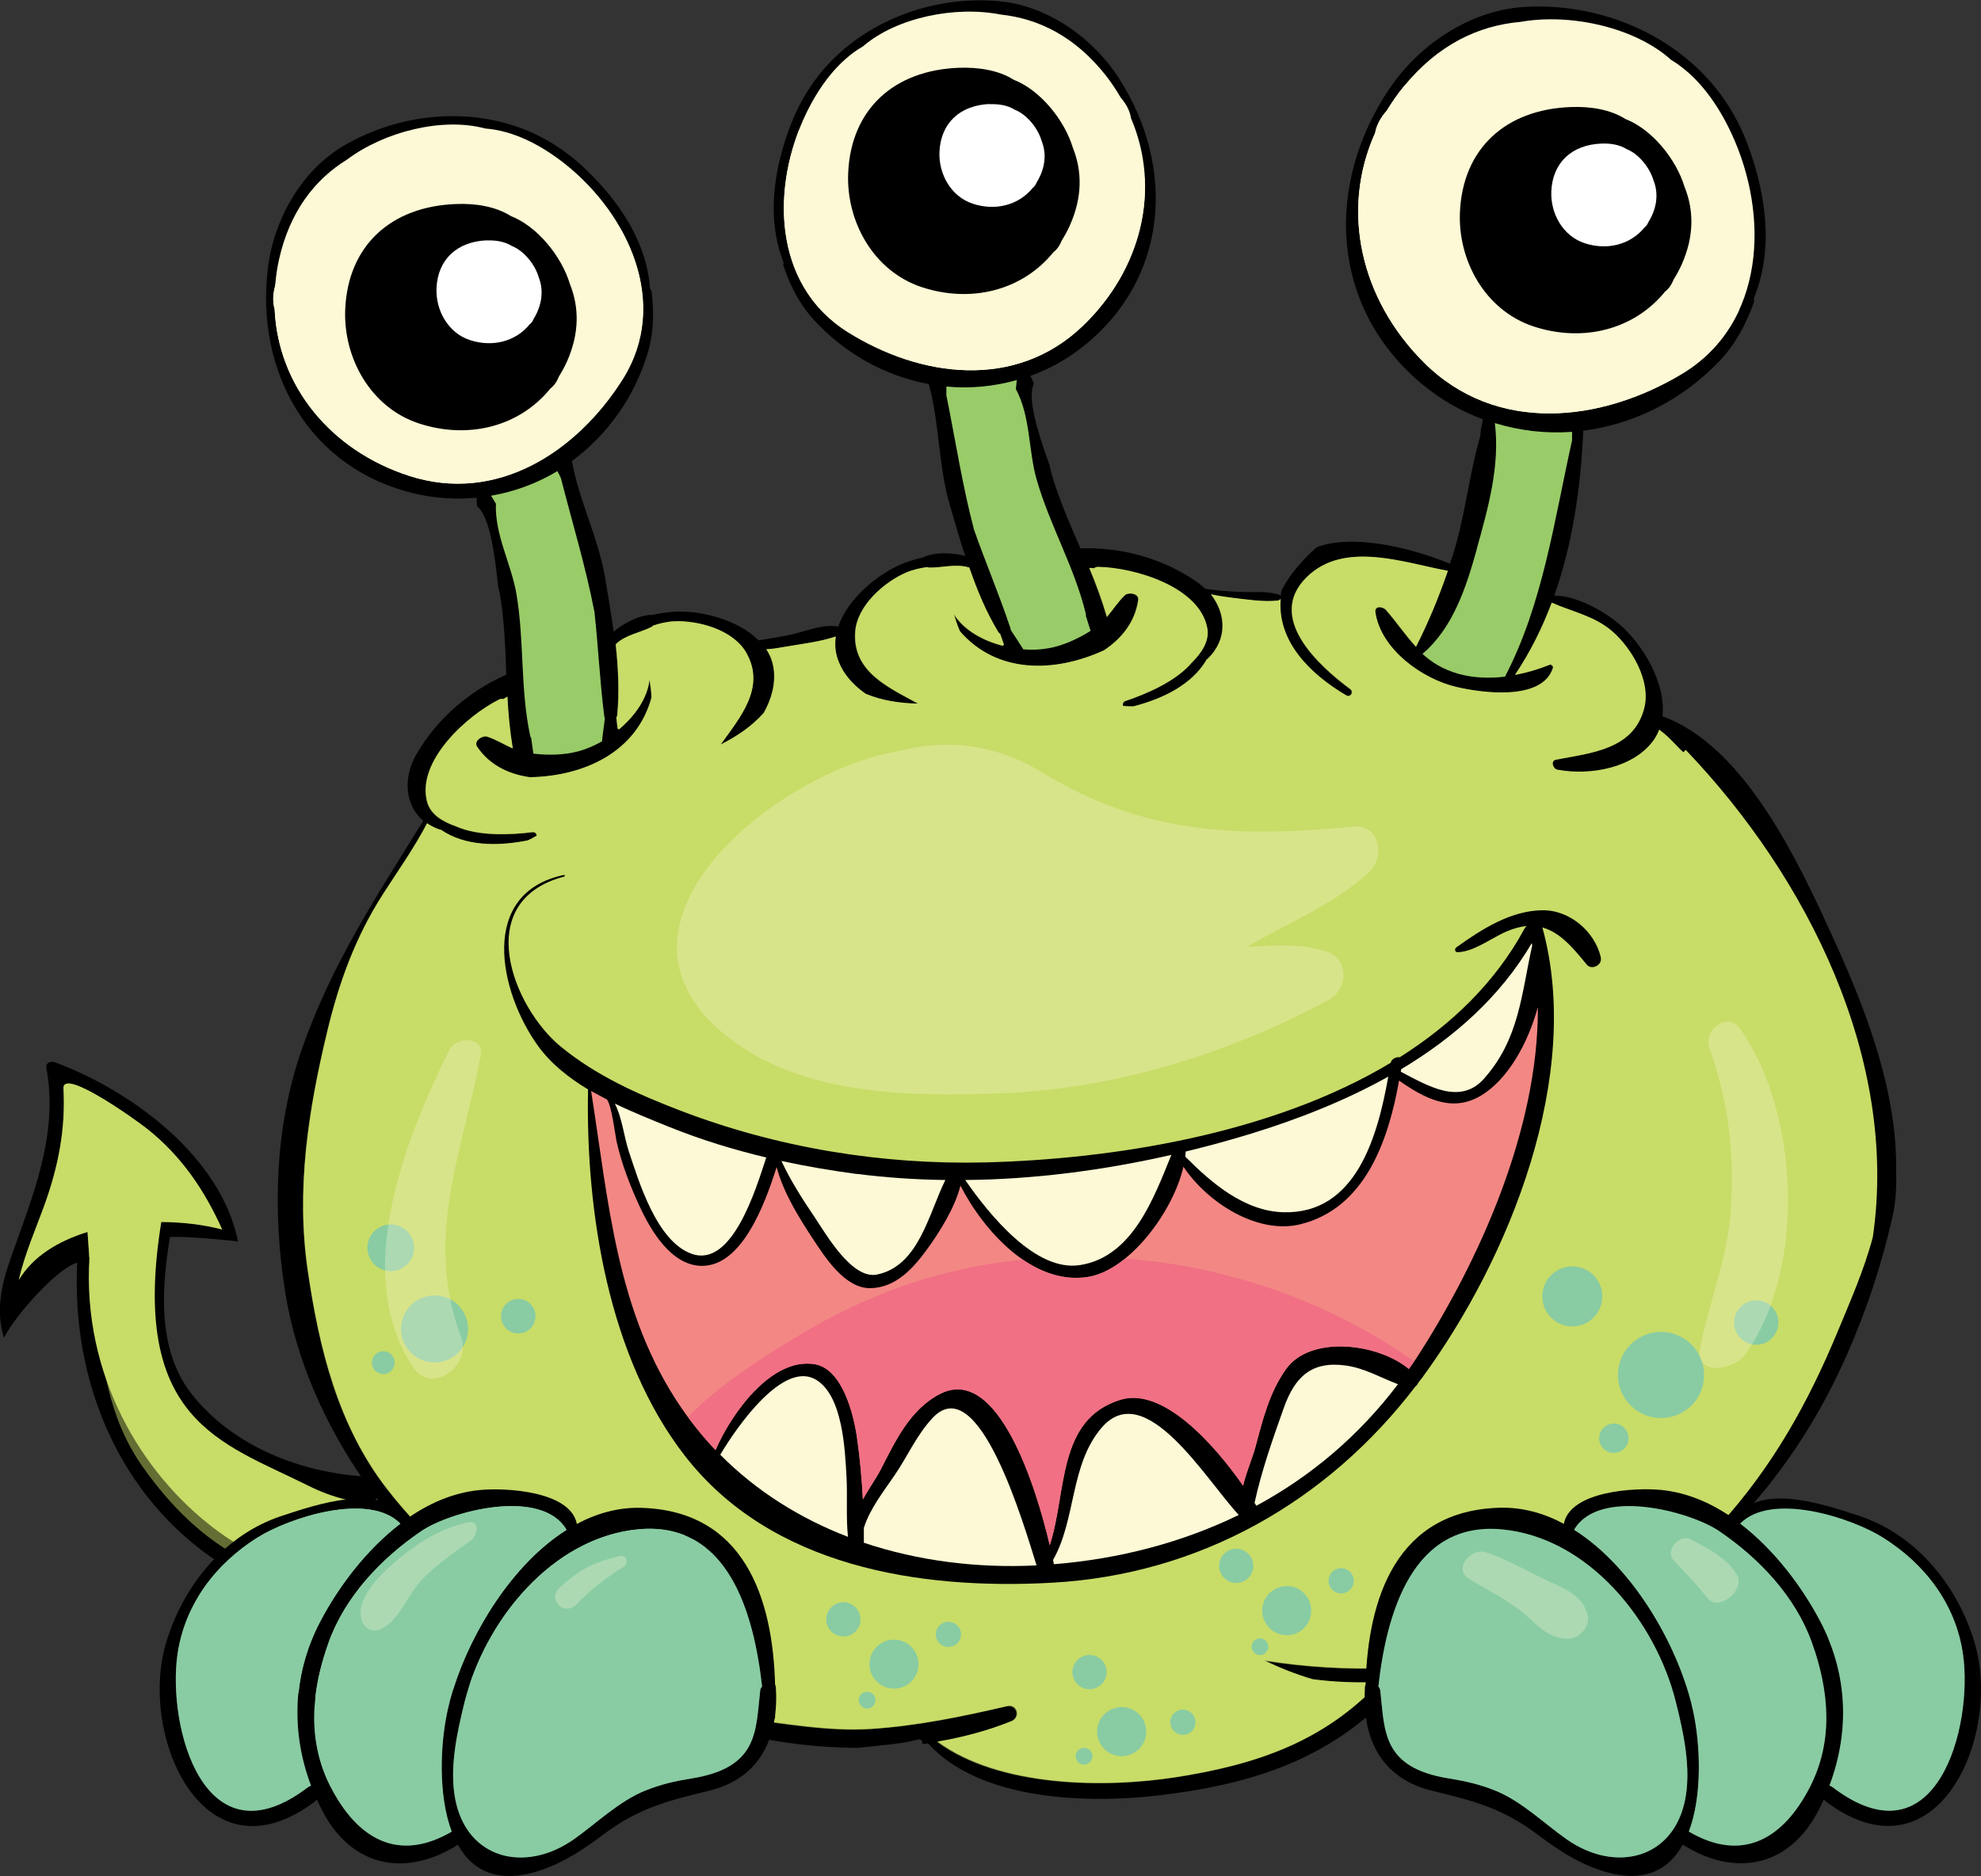 <?xml version="1.0" encoding="UTF-8"?><svg xmlns="http://www.w3.org/2000/svg" viewBox="0 0 194.65 184.37"><rect x="0" y="0" width="194.65" height="184.37" fill="#333333" stroke="none"/><defs><style>.cls-1{mix-blend-mode:screen;opacity:.3;}.cls-1,.cls-2,.cls-3{fill:#fdf9d6;}.cls-4{fill:#fff;}.cls-5{fill:#f38784;}.cls-6{fill:#f17084;}.cls-7,.cls-8{fill:#89cca3;}.cls-9,.cls-10{fill:#c8dc68;}.cls-11{fill:#99cb68;}.cls-3,.cls-12,.cls-8,.cls-10{mix-blend-mode:multiply;}.cls-8{opacity:.4;}.cls-10{opacity:.5;}.cls-13{isolation:isolate;}</style></defs><g class="cls-13"><g id="Layer_2"><g id="_6"><g><g><path d="M30.52,159.66c7.12-12.65,11.92-26.91,24.28-35.54,.32,.38,.65,.75,1.02,1.08,.38,.34,1.24,.16,1.05-.48-.42-1.42-1.37-2.55-2.24-3.74-1.17-1.61-2.32-3.23-3.49-4.83-.39-.53-1.33-.24-1.01,.45,.3,.67,.65,1.32,1.02,1.95-6.53,4.53-11.53,10.31-15.31,17.36-4.69,8.73,11.31,9.83,.2,9.21-6.5-.36-13.27-3.01-17.3-8.24-3.29-4.28-2.87-10.31-2.04-15.31,1.83-.09,6.31,.38,6.69,.44-1.7-8.38-10.47-14.8-17.96-17.6-.44-.16-.97,.02-.87,.57,1.22,6.56-1.38,12.64-3.52,18.71-.94,2.66-1.46,5.23-.65,7.79,1.3-2.52,5.44-6.96,7.2-7.38-.59,11.62,4.09,23.03,14,29.52,9.38,6.15,3.24,16.12,8.91,6.04Z"/><path class="cls-9" d="M8.78,123.52s-.03-.05-.05-.07c.01,0,.03-.01,.04-.02-.06-.75-.1-1.5-.16-2.26,0-.03,0-.07,0-.1-2.87,.88-5.36,2.38-6.76,4.72,.59-2.57,1.72-5.13,2.55-7.44,1.34-3.73,2.06-7.42,1.84-11.38-.11-2.06,7.01,3.01,8.22,3.97,3.42,2.72,5.66,6.09,7.37,9.89-1.73-.46-3.82-.73-5.98-.74-3.15,19.53,5.88,21.65,14.31,25.86,10.57,5.29,12.89-3.97,7.98,5.29-5.47,10.3-30.84-4.18-29.35-27.73Z"/><path class="cls-10" d="M30.67,152.53c-7.86-2.67-26.79-15.58-17.46-27.09,.51-1.19,2.07-4.17,2.63-5.34,2.17,.02,4.25,.28,5.98,.74-1.71-3.8-3.95-7.18-7.37-9.89-1.22-.96-8.33-6.03-8.22-3.97,.22,3.96-.5,7.66-1.84,11.38-.83,2.31-1.96,4.86-2.55,7.44,1.39-2.33,3.89-3.83,6.76-4.72,0,.03,0,.07,0,.1,.05,.75,.1,1.51,.16,2.26-.02,0-.03,0-.04,.02,.02,.02,.03,.04,.05,.07,.12,1.58,.29,3.15,.62,4.69,.58,5.58,1.21,11.08,4.62,15.92,3.8,5.4,8.82,9.77,15.49,11.01,6.57,1.23,7.13-.6,1.16-2.62Z"/></g><path d="M57.88,165.15c4.2,2.89,10.11,4.39,15.08,5.27,3.57,.89,7.44,1.34,11.31,1.36,1.98-.24,3.97-.32,5.92-.81,.36-.09,.48,.16,.43,.44,.19-.03,.38-.04,.57-.07,5.11,5.65,15.66,5.92,22.57,5.12,9.6-1.12,17.7-3.76,24.08-11.28,20.04-1.86,35.57-13.8,43.59-31.94,1.94-4.39,3.46-8.92,4.51-13.6,.33-1.45,.42-2.93,.37-4.4,.16-7.91-2.95-15.96-6.15-22.98-3.3-7.24-8.62-18.9-16.81-21.86,.38-3.27-1.98-7.14-4.25-9.07-1.53-1.28-4.14-2.78-6.38-2.8,1.83-5.17,2.61-10.75,2.85-16.2,4.94-.63,9.73-2.99,13.43-6.9,1.49-1.57,2.6-3.6,3.36-5.8-.04-.11-.05-.24,0-.39,1.07-2.63,1.31-5.45,1.02-8.24-.25-2.38-.88-4.73-1.71-6.94-.73-1.94-1.86-3.92-3.18-5.52-4.5-5.5-11.8-8.32-18.83-7.85-5.23,.35-10.23,3.7-13.15,8.04-6.35,9.44-5.86,21.52,3.29,29.08,1.83,1.51,3.83,2.63,5.91,3.4-.08,.39-.16,.78-.23,1.17,0,.16-.02,.32-.03,.48-1.09,3.72-1.47,7.71-2.61,11.41-.12,.39-.25,.76-.38,1.14-.02-.02-.04-.03-.07-.04-2.91-1.2-9.08-3.07-13.01-1.59-1.38,1.22-2.61,2.6-3.46,4.24-.04,.19-.06,.36-.08,.55-.03-.04-.06-.08-.13-.11-1.13-.39-2.48-.24-3.66-.28-1.21-.04-2.44-.13-3.64-.32-.28-.27-.58-.52-.92-.75-3.36-2.28-7.3-3.34-11.34-3.22,0-.01,0-.03-.01-.05-1.03-2.37-2.07-4.73-2.79-7.19-.09-.3-.16-.63-.23-.96-1.24-3.41-2.2-6.7-1.53-7.97-.11-.27-.21-.53-.34-.78,1.81-.66,3.56-1.6,5.16-2.88,8.47-6.71,9.12-17.7,3.52-26.39-2.58-4-7.06-7.14-11.82-7.56-6.38-.56-13.07,1.88-17.27,6.8-1.22,1.44-2.29,3.22-2.99,4.97-.8,1.99-1.42,4.12-1.68,6.28-.31,2.53-.15,5.1,.78,7.52,.05,.13,.04,.25,0,.35,.65,2.01,1.63,3.88,2.96,5.34,3.11,3.43,7.13,5.59,11.35,6.38,1.05,3.77,.93,7.97,2.04,11.78,.5,1.69,.98,3.42,1.53,5.12-.37-.13-.78-.19-1.12-.22-.96-.09-1.86-.08-2.77,.24-.09,.03-.15,.07-.21,.11-.76,.17-1.48,.39-2.07,.63-2.4,.98-5.36,3.42-6.3,6.18-.01,0-.02-.01-.04-.01-1.32-.26-2.89,.36-4.16,.68-1.21,.31-2.41,.47-3.63,.67-2.05-2.06-5.75-2.97-8.33-2.81-.64,.04-1.38,.15-2.14,.33-.07-.02-.15-.02-.24-.02-.96,.11-1.77,.48-2.6,.98-.3,.18-.64,.41-.92,.68-.24-1.77-.55-3.53-.84-5.28-.65-3.91-2.58-7.65-3.27-11.5,3.46-2.54,6.14-6.23,7.47-10.67,.56-1.88,.63-3.99,.35-6.09-.08-.07-.14-.18-.15-.32-.21-2.58-1.17-4.97-2.55-7.11-1.18-1.83-2.66-3.48-4.24-4.93-1.4-1.28-3.12-2.41-4.85-3.18-5.92-2.62-13-1.91-18.51,1.35-4.11,2.44-6.79,7.21-7.38,11.93-1.28,10.27,4.07,19.88,14.61,22.26,2,.45,3.98,.54,5.9,.36-.01,.28,.01,.56,.03,.85,1.15,.85,1.71,4.24,2.07,7.84,.08,.33,.16,.66,.21,.97,.41,2.53,.5,5.11,.6,7.68,0,.02,0,.03,0,.05-3.69,1.65-6.79,4.31-8.83,7.82-1.32,2.28-1.16,5,.67,6.54-4.59,7.42-9.02,14.09-11.93,22.45-2.67,7.65-2.9,16.04-1.62,23.98,2.09,12.99,11.3,25.69,22.56,32.87,1.75,1.62,3.7,3.06,5.78,4.29,.47,.31,.96,.62,1.47,.91Z"/><path class="cls-2" d="M139.92,35.64c-6.23-6.19-8.25-14.96-4.79-22.61,0-.02,0-.04,0-.06,.18-.82,.6-1.5,1.13-2.09,.49-.81,1.04-1.61,1.67-2.38,3.36-4.11,7.33-5.99,11.47-6.35,4.9-.87,11.25,.53,14.81,3.74,2.66,1.6,4.63,4.41,5.96,7.31,3.66,7.93,3.33,18.59-4.92,23.55-7.96,4.79-18.25,5.94-25.34-1.11Z"/><path class="cls-11" d="M145.08,54.03c1.12-4.02,2.33-8.27,1.8-12.45,2.47,.76,5.04,1.05,7.59,.86,0,.28,0,.56,0,.84-1.75,7.83-2.86,16.06-6.58,23.2,0,0,0,.02,0,.02-1.56,.19-3.15,.13-4.6-.28-1.53-.44-2.61-1.12-3.52-1.96,3-2.55,4.28-6.5,5.32-10.22Z"/><path class="cls-2" d="M83.28,32.62c-7.42-4.66-7.52-14.36-4.05-21.51,1.27-2.62,3.11-5.14,5.56-6.55,3.3-2.85,9.09-4.01,13.54-3.13,3.76,.4,7.33,2.19,10.32,5.98,.56,.71,1.04,1.45,1.48,2.2,.48,.55,.84,1.17,.99,1.92,0,.02,0,.04,0,.06,3.01,7.02,1.02,14.96-4.77,20.48-6.58,6.28-15.91,5.04-23.07,.55Z"/><path class="cls-11" d="M92.99,38.76c0-.26,0-.51,0-.77,2.31,.22,4.66,0,6.92-.64-.04,.3-.06,.59-.09,.89,1.46,2.72,1.21,6.01,2.05,8.93,1.3,4.5,3.71,8.57,4.82,13.15,.02,.07,.01,.14,0,.19,.16,.5,.32,.99,.47,1.49-1.24,.78-2.67,1.44-4.08,1.7-.77,.15-1.64,.19-2.53,.12-.41-.65-.83-1.29-1.25-1.93,0-.05,0-.11-.02-.16-1.09-3.28-2.44-6.44-3.58-9.69-1.15-4.37-1.84-8.89-2.73-13.29Z"/><path class="cls-2" d="M40.16,46.75c-7.6-2.47-12.84-8.76-13.17-16.39,0-.02-.02-.03-.02-.05-.19-.74-.13-1.46,.06-2.16,.07-.86,.18-1.73,.38-2.62,1.05-4.71,3.49-7.88,6.71-9.86,3.62-2.72,9.35-4.18,13.56-3.04,2.82,.21,5.57,1.68,7.85,3.49,6.22,4.94,10.33,13.73,5.67,21.14-4.5,7.15-12.38,12.31-21.03,9.5Z"/><path class="cls-3" d="M157.04,29c-6.73-2.25-12.77-6.92-16.15-13.24-1.24-2.32-2.25-4.87-2.78-7.46-.06,.07-.12,.13-.17,.19-.63,.77-1.18,1.57-1.67,2.38-.53,.59-.95,1.27-1.13,2.09,0,.02,0,.04,0,.06-3.46,7.65-1.44,16.42,4.79,22.61,7.09,7.05,17.38,5.89,25.34,1.11,2.68-1.61,4.51-3.83,5.65-6.35-4.68,.47-9.39,.11-13.88-1.39Z"/><path class="cls-3" d="M96.05,23.43c-7.28-.71-14.17-4.88-17.52-10.7-2.71,6.93-2.12,15.58,4.75,19.89,7.16,4.5,16.49,5.73,23.07-.55,4.22-4.03,6.41-9.34,6.12-14.64-4.55,4.03-10.04,6.62-16.43,6Z"/><path class="cls-3" d="M61.05,22.62c-2.45,7.03-7.65,12.6-16.25,12.95-6.82,.28-13.19-2.55-17.76-7.63,0,.07-.02,.14-.02,.21-.19,.7-.25,1.42-.06,2.16,0,.02,.01,.03,.02,.05,.33,7.63,5.56,13.92,13.17,16.39,8.65,2.81,16.53-2.35,21.03-9.5,3-4.77,2.36-10.11-.13-14.63Z"/><path class="cls-11" d="M48.71,49.48c-.15-.26-.3-.52-.46-.76,2.32-.4,4.53-1.22,6.52-2.42,.12,.22,.23,.45,.34,.68,1.11,4.35,2.45,8.73,3.3,13.17,.38,3.42,.53,6.86,.97,10.28,0,.06,.03,.11,.06,.15-.1,.76-.21,1.52-.29,2.28-.77,.44-1.57,.78-2.33,.98-1.39,.37-2.96,.4-4.41,.23-.08-.52-.15-1.03-.22-1.55-.04-.05-.07-.11-.09-.18-.99-4.61-.57-9.32-1.35-13.94-.51-3-2.16-5.85-2.02-8.94Z"/><path class="cls-9" d="M44.62,153.26c-2.4-2.08-4.63-4.41-6.58-6.93-4.83-6.24-6.67-13.82-7.79-21.47-1.16-7.94,.04-15.67,1.89-23.39,1.17-4.9,2.79-9.37,5.5-13.6,1.49-2.32,3.06-4.52,4.33-6.96,.37,.25,.79,.47,1.27,.63,.03,0,.07,.01,.1,.01,2.35,1.61,5.52,1.64,8.53,1.04,.3-.14,.59-.29,.87-.46,0-.19-.15-.38-.41-.35-2.09,.26-5.29,.43-7.53-.58-1.27-.44-2.48-1.15-2.82-2.39-1.08-4,3.9-8.48,7.05-10.06,.16-.08,.31-.08,.43-.05,.13-.08,.27-.16,.4-.24,.09,1.72,.25,3.41,.53,5.09-.84-.38-1.66-.89-2.51-1.16-.47-.15-1.36,.44-1,.98,1.18,1.78,3.08,2.72,5.19,3.01,5.36-.1,10.49-2.48,11.95-7.82,0-.6-.1-1.18-.19-1.76-.22,1.85-1.45,3.58-3.02,4.89-.04-.05-.08-.09-.12-.11-.04-.36-.08-.71-.12-1.07,.05-.07,.08-.15,.09-.24,.22-2.31,.09-4.64-.15-6.96,.92-.91,2.38-1.13,3.5-1.69,.07-.04,.14-.09,.19-.15,.65-.21,1.32-.38,2.05-.41,2.35-.11,5.79,.82,7.08,3.08,1.95,3.42-.6,6.35-2.51,9.03,1.59-.81,3.04-1.77,4.23-3.11,.78-1.38,1.2-2.91,.97-4.42-.11-.68-.36-1.29-.71-1.84,.62-.02,1.27-.14,1.78-.23,1.62-.28,3.49-.49,5.04-1.02-.1,.69-.07,1.38,.14,2.07,.45,1.46,1.49,2.66,2.79,3.56,1.65,.69,3.38,.93,5.16,.97-2.88-1.59-6.45-3.12-6.18-7.05,.18-2.6,2.88-4.93,5.04-5.85,.67-.28,1.35-.42,2.02-.52,.08,.03,.16,.05,.24,.05,1.25,.02,2.66-.41,3.91,0,.76,2.21,1.65,4.36,2.85,6.34,.04,.07,.11,.13,.18,.17,.12,.34,.24,.68,.36,1.02-.03,.05-.05,.1-.06,.16-1.98-.5-3.84-1.53-4.84-3.1,.17,.56,.34,1.12,.59,1.67,3.62,4.18,9.28,4.1,14.15,1.87,1.78-1.18,3.08-2.85,3.37-4.96,.09-.64-.97-.79-1.32-.45-.65,.62-1.17,1.43-1.76,2.13-.47-1.63-1.06-3.23-1.73-4.82,.15,.01,.31,.03,.47,.04,.09-.09,.23-.15,.41-.14,3.52,.06,9.95,1.93,10.71,6.01,.24,1.27-.55,2.43-1.5,3.38-1.58,1.88-4.54,3.12-6.54,3.79-.24,.08-.3,.32-.22,.49,.32,.03,.65,.04,.99,.04,2.97-.76,5.81-2.17,7.23-4.63,.03-.02,.06-.04,.09-.06,1.97-1.89,1.8-4.43,.31-6.33,.62,.14,1.25,.24,1.9,.32,1.48,.17,3.19,.46,4.67,.3,.11-.01,.21-.08,.28-.16-.34,4.15,2.83,7.34,6.43,9.47,.43,.26,.8-.33,.4-.62-3.03-2.25-8.34-7.01-4.25-11.01,3.67-3.59,9.5-1.41,13.85-.6-.88,2.57-1.89,5.01-3.13,7.46-.98-1.06-1.81-2.31-2.93-3.6-.31-.36-1.17-.48-1.06,.23,.55,3.63,4.6,6.55,8,7.33,2.49,.58,8.37,1.39,9.44-1.86,.07-.21-.15-.4-.35-.32-1.04,.42-2.19,.77-3.37,.98,1.49-2.22,2.68-4.61,3.61-7.09,2.01,.89,4.19,1.3,5.94,2.81,1.88,1.63,3.82,4.85,3.15,7.53-1.03,4.11-5.24,4.42-8.69,5.09-.54,.11-.29,.89,.14,.98,3.2,.61,7.53-.14,9.51-2.95,.22-.31,.38-.64,.51-.98,.6,.43,1.13,.97,1.65,1.51,.22,.23,.46,.49,.73,.72,.07-.09,.15-.16,.22-.24,12.01,12.56,20.93,30.48,18.38,47.89-.85,3.21-2.24,6.35-3.47,9.32-2.9,6.99-6.36,13.17-11.44,18.81-11.35,12.6-28.74,16-44.86,13.47,1.53,.73,3.11,1.37,4.74,1.84,2.16,.29,4.38,.36,6.61,.27-5.48,5.84-12.09,8.11-20.04,9.35-6.96,1.08-17.33,1-23.43-3.49,2.53-.43,4.98-1.09,7.26-2.01,.94-.38,.59-1.72-.43-1.48-4.37,1.02-8.79,1.93-13.27,2.23-4.32,.29-8.65-.57-12.92-1.05-11.18-1.27-19.89-8.48-28.11-15.61Z"/><path class="cls-9" d="M127.47,154.15c-1.12,.47-2.26,.94-3.41,1.34-1.78,.63-3.57,1.21-5.4,1.67-4.19,1.07-8.47,1.82-12.8,2.09-6.33,.4-12.62,.03-18.82-1.11,8.38,3.26,17.37,4.62,26.36,3.47,4.49-.57,16.98-1.74,16.84-8.25-.02-.83-2.42,.62-2.78,.78Z"/><path class="cls-10" d="M165.61,73.72c-.07,.08-.15,.16-.22,.24-.26-.23-.5-.49-.73-.72-.52-.53-1.05-1.07-1.65-1.51-.14,.34-.3,.67-.51,.98-1.98,2.82-6.31,3.56-9.51,2.95-.43-.08-.68-.87-.14-.98,3.46-.68,7.67-.98,8.69-5.09,.67-2.67-1.27-5.9-3.15-7.53-1.75-1.52-3.93-1.92-5.94-2.81-.94,2.48-2.12,4.87-3.61,7.09,1.18-.22,2.33-.56,3.37-.98,.2-.08,.42,.11,.35,.32-1.07,3.25-6.95,2.44-9.44,1.86-3.39-.78-7.45-3.7-8-7.33-.11-.72,.75-.59,1.06-.23,1.11,1.29,1.95,2.54,2.93,3.6,1.24-2.44,2.25-4.89,3.13-7.46-4.34-.8-10.18-2.99-13.85,.6-4.09,4,1.23,8.76,4.25,11.01,.39,.29,.03,.88-.4,.62-3.59-2.14-6.77-5.32-6.43-9.47-.08,.08-.17,.14-.28,.16-1.48,.16-3.19-.12-4.67-.3-.65-.07-1.28-.17-1.9-.32,1.49,1.89,1.66,4.43-.31,6.33-.02,.02-.06,.04-.09,.06-1.42,2.46-4.26,3.87-7.23,4.63-.33,0-.66,0-.99-.04-.08-.17-.03-.41,.22-.49,2-.67,4.96-1.91,6.54-3.79,.95-.94,1.74-2.11,1.5-3.38-.76-4.08-7.19-5.95-10.71-6.01-.18,0-.31,.06-.41,.14-.16-.02-.32-.03-.47-.04,.66,1.58,1.25,3.19,1.73,4.82,.6-.71,1.12-1.52,1.76-2.13,.35-.34,1.41-.19,1.32,.45-.29,2.12-1.59,3.79-3.37,4.96-4.88,2.23-10.53,2.31-14.15-1.87-.25-.54-.42-1.1-.59-1.67,1,1.57,2.85,2.6,4.84,3.1,.02-.05,.03-.11,.06-.16-.12-.34-.23-.68-.36-1.02-.07-.04-.14-.1-.18-.17-1.2-1.98-2.09-4.14-2.85-6.34-1.25-.42-2.66,.01-3.91,0-.08,0-.16-.02-.24-.05-.68,.1-1.35,.23-2.02,.52-2.17,.92-4.86,3.24-5.04,5.85-.28,3.93,3.29,5.46,6.18,7.05-1.78-.04-3.51-.28-5.16-.97-1.3-.9-2.34-2.1-2.79-3.56-.21-.69-.24-1.38-.14-2.07-1.55,.53-3.42,.74-5.04,1.02-.52,.09-1.16,.22-1.78,.23,.36,.55,.61,1.16,.71,1.84,.23,1.51-.19,3.04-.97,4.42-1.19,1.34-2.64,2.3-4.23,3.11,1.91-2.68,4.47-5.61,2.51-9.03-1.29-2.27-4.73-3.2-7.08-3.08-.72,.03-1.39,.2-2.05,.41-.06,.06-.12,.11-.19,.15-1.12,.56-2.58,.78-3.5,1.69,.25,2.33,.37,4.65,.15,6.96,0,.09-.04,.17-.09,.24,.04,.36,.08,.71,.12,1.07,.05,.03,.09,.07,.12,.11,1.57-1.31,2.8-3.04,3.02-4.89,.09,.58,.18,1.16,.19,1.76-1.45,5.34-6.58,7.72-11.95,7.82-2.11-.29-4-1.23-5.19-3.01-.36-.54,.53-1.13,1-.98,.85,.28,1.67,.78,2.51,1.16-.28-1.68-.44-3.37-.53-5.09-.13,.08-.27,.16-.4,.24-.12-.04-.27-.03-.43,.05-3.14,1.58-8.13,6.05-7.05,10.06,.34,1.25,1.55,1.95,2.82,2.39,2.24,1.01,5.44,.84,7.53,.58,.26-.03,.41,.16,.41,.35-.28,.17-.57,.32-.87,.46-3.01,.6-6.18,.57-8.53-1.04-.03,0-.07,0-.1-.01-.48-.16-.9-.38-1.27-.63-1.27,2.44-2.84,4.64-4.33,6.96-2.72,4.23-4.33,8.7-5.5,13.6-1.85,7.72-3.05,15.45-1.89,23.39,1.12,7.65,2.95,15.23,7.79,21.47,1.95,2.51,4.17,4.84,6.58,6.93,8.22,7.12,16.93,14.33,28.11,15.61,4.27,.49,8.61,1.34,12.92,1.05,4.48-.3,8.9-1.21,13.27-2.23,1.02-.24,1.37,1.1,.43,1.48-2.28,.92-4.73,1.57-7.26,2.01,6.1,4.49,16.47,4.57,23.43,3.49,7.95-1.24,14.56-3.5,20.04-9.35-2.23,.09-4.44,.02-6.61-.27-1.64-.47-3.21-1.11-4.74-1.84,16.12,2.53,33.51-.87,44.86-13.47,5.08-5.64,8.54-11.81,11.44-18.81,1.23-2.97,2.62-6.12,3.47-9.32,2.56-17.41-6.37-35.33-18.38-47.89ZM59.81,144.07c-3.58-2.13-6.93-2.29-10.97-1.76-2.44,.32-5.57,1.05-7.89-.2-4.1-2.2-4.43-8.1-4.77-12.2-.93-11.12,2.23-24.9,11.26-32.22,.21-.17,.51-.15,.67,.07,1.89,2.56,3.24,5.46,4.97,8.12,.2,0,.36,.1,.32,.39,0,.05,0,.1-.02,.15,.04,.12,.02,.24-.04,.35-1.56,12.75,2.55,24.78,7.17,36.5,.14,.36-.24,1.07-.7,.8Zm47.85-33.01c-12.07,1.17-25.65,.43-36.66-5.14-4.18-2.12-9.22-5.2-10.89-9.86-1.32-3.69-.26-7.47,1.99-10.56,5.29-7.29,14.88-12.62,23.63-14.39,.09-.02,.17,0,.23,0,3.8-.84,7.98-1.07,11.67-1.1,2.59-.02,8.16,.44,5.68,3.82,8,3.2,14.61-4.1,21.17-7.65,.2-.11,.42-.03,.55,.14,4.98,6.67,12.32,3.69,19.16,5.83,4.7,1.47,2.44,5.22,.1,7.9,6.93,.98,13.03-1.82,19.75-3.15,.29-.06,.46,.16,.48,.42,.23,2.85,.16,6.51-1.89,8.79-1.88,2.09-4.1,2.29-6.77,2.28-6.88-.03-15.98-.05-19.21,7.2,2.49-.27,4.85-1.14,7.39-1.04,.42,.01,.41,.56,.2,.8-.37,.42-.76,.82-1.15,1.21-9.29,9.08-22.74,13.28-35.43,14.5Zm65.21,20.71c-1.59,2.56-3.43,5.77-5.92,7.55-2.42,1.73-5.82,1.54-8.6,1.98-2.6,.41-4.75,1.32-6.75,3.06-.51,.45-1.1,1.06-1.83,1.15-3.18,.39-6.19-.95-9.32-1.13-.44-.03-.39-.55-.2-.8,9.71-12.12,18.3-28.74,14.28-44.65-.11-.17-.21-.33-.32-.51-.28-.5,.58-1.19,.88-.65,.02,.04,.04,.07,.07,.11,.11,.03,.21,.12,.25,.28,.02,.07,.03,.14,.05,.22,3.94,5.69,11.54-3.92,12.78-8.05,.09-.31,.7-.74,.91-.28,6.16,13.22,12.24,28.05,3.71,41.73Z"/><path d="M157.3,94.11c-.59-2.58-3.09-4.71-5.8-4.65-3.1,.06-5.92,1.87-8.38,3.63-.23,.17-.19,.49,.12,.49,1.6-.04,3.38-1.44,4.8-2.04,.73-.31,1.38-.48,1.98-.53-.09,.06-.16,.14-.22,.25-2.86,5.29-7.17,9.43-12.27,12.65-.32-.07-.81,.16-.88,.54-11.73,7.05-27.39,9.47-39.79,9.79-10.22,.25-20.5-1.44-30.04-5.1-4.17-1.6-8.23-3.42-11.71-6.27-4.77-3.91-8.8-14.32,.32-16.72,.09-.02,.09-.18-.02-.16-8.41,1.77-6.4,11.47-2.53,16.82,1.27,1.75,3,3.11,4.9,4.26-.24,12.04,2,26.29,9.48,35.96,8.48,10.97,23.11,13.24,36.11,12.52,14.46-.8,27.02-7.93,35.7-19.28,.13-.1,.24-.24,.29-.38,.13-.17,.26-.33,.39-.5,8.58-11.71,15.81-29.7,11.8-44.24,1.71,.47,2.99,1.96,4.36,3.65,.47,.58,1.54,.06,1.38-.68Z"/><path class="cls-2" d="M150.51,92.69c.02,.08,.02,.16,.04,.24-1.07,4.81-1.27,9.22-4.77,13.12-2.35,2.61-5.56,.62-8.14-.72,.01-.08,.03-.17,.04-.25,5.18-3.1,9.73-7.11,12.83-12.39Z"/><path class="cls-2" d="M122.91,111.42c4.6-1.41,9.24-3.23,13.5-5.61-1.04,5.85-3.15,13.5-10.27,13.33-3.86-.09-7.07-2.85-9.68-5.47,.02-.17,.04-.34,.05-.5,2.16-.52,4.29-1.1,6.4-1.75Z"/><path class="cls-2" d="M115.1,113.5c-1.73,4.23-3.8,10.01-8.97,10.83-4.36,.7-8.9-4.91-11.29-8.36,6.8-.06,13.63-.96,20.26-2.47Z"/><path class="cls-2" d="M84.2,115.37c2.88,.37,5.78,.56,8.69,.6-1.65,3.32-2.6,8.44-6.71,9.29-2.49,.52-5.06-4.05-6.17-5.69-1.19-1.75-2.33-3.55-3.23-5.47,2.45,.53,4.92,.95,7.41,1.28Z"/><path class="cls-2" d="M65.8,110.77c3.1,1.25,6.27,2.22,9.49,2.99-1.06,3.26-3.39,10.88-7.34,9.46-3.44-1.23-5.2-7.16-6.2-10.18-.42-1.28-.64-3.25-1.34-4.58,1.8,.87,3.66,1.61,5.38,2.31Z"/><path class="cls-2" d="M70.77,142.97c1.74-2.93,6.25-9.3,9.43-7.36,2.63,1.6,2.83,6.93,2.98,9.57,.1,1.89-.06,3.92,.14,5.86-4.69-1.8-8.97-4.47-12.55-8.07Z"/><path class="cls-2" d="M101.78,153.85c-5.78,.28-11.56-.44-16.9-2.23,.01-.48,0-.97,0-1.46,.6-1.89,1.91-3.54,3.02-5.17,1.29-1.88,2.13-3.9,3.71-5.61,4.55-4.93,8.99,10.49,10.24,14.46-.03,0-.05,0-.07,0Z"/><path class="cls-2" d="M103.55,153.72c-.02-.13-.05-.26-.08-.41,2.28-4,1.65-9.33,4.76-12.98,4.29-5.03,10.26,5.1,13.49,8.56-5.57,2.71-11.73,4.32-18.17,4.84Z"/><path class="cls-2" d="M123.45,147.99c-.06-.09-.12-.19-.18-.29,.69-3.16,1.8-6.32,2.88-9.35,1.08-3.01,2.69-4.61,6.07-4.15,1.88,.26,3.44,1.2,5.14,1.84-3.84,5.08-8.57,9.06-13.92,11.95Z"/><path class="cls-5" d="M151.11,99.05c.04,12.01-5.78,24.89-11.87,34.33-.26,.4-.53,.77-.8,1.15-3.08-2.55-9.68-3.32-12.06,0-1.65,2.3-2.31,5.02-3.03,7.71-.25,.94-.87,2.38-1.2,3.76-2.88-4.14-7.89-9.72-12.06-8.44-6.26,1.94-5.23,9.07-6.94,14.29-1.31-5.63-5.07-17.75-10.75-14.88-2.94,1.48-4.43,4.66-5.86,7.45-.41,.8-1.14,1.83-1.75,2.93-.11-2.06-.3-4.13-.58-6.09-.32-2.21-1.41-6.75-4.16-7.2-4.2-.68-8.11,4.71-9.74,8.44-1.2-1.25-2.31-2.61-3.33-4.09-6.43-9.35-7.19-20.39-8.9-31.19,.51,.29,1.03,.56,1.55,.83,.48,.56,.84,3.68,.98,4.25,.5,2.15,1.29,4.2,2.21,6.2,1.09,2.37,3.11,5.87,6.12,5.91,3.95,.04,6.2-6.01,7.37-9.71,.67,2.54,2.22,5.01,3.59,7.09,1.19,1.81,3.15,4.88,5.67,4.81,2.51-.07,4.21-2.01,5.58-3.9,1.1-1.51,2.7-4.02,3.22-6.18,2.34,4.55,7.11,9.79,12.48,8.98,4.13-.62,8.45-6.47,9.43-10.84,2.38,3.57,7.32,6.69,11.49,5.66,6.36-1.56,8.66-8.24,9.7-14.12,2.45,1.71,5.17,3.2,8.04,1.48,2.59-1.54,4.61-5.08,5.58-8.65Z"/><path class="cls-6" d="M110.61,123.67c-1.2,.97-2.48,1.66-3.74,1.85-2.28,.35-4.45-.4-6.38-1.73-.85,.09-1.7,.19-2.55,.32-7.31,1.11-13.58,3.57-19.83,7.37-1.32,.8-7.44,4.45-10.5,7.8,.84,1.14,1.73,2.24,2.69,3.24,1.63-3.73,5.54-9.12,9.74-8.44,2.75,.45,3.84,4.99,4.16,7.2,.28,1.96,.48,4.02,.58,6.09,.6-1.1,1.34-2.13,1.75-2.93,1.43-2.8,2.92-5.97,5.86-7.45,5.68-2.87,9.44,9.25,10.75,14.88,1.71-5.22,.68-12.35,6.94-14.29,4.16-1.29,9.17,4.3,12.06,8.44,.33-1.38,.95-2.82,1.2-3.76,.72-2.7,1.38-5.41,3.03-7.71,2.38-3.33,8.98-2.56,12.06,0,.17-.25,.35-.5,.52-.75-8.25-5.84-18.2-9.33-28.35-10.11Z"/><path d="M76.22,165.78c0-.09-.03-.15-.06-.21-.23-8.56-3.06-17.11-13.18-17.38-2.23-.06-4.34,.54-6.3,1.58-.62-3.22-6.95-3.58-9.54-3.33-2.61,.25-5.04,1.32-7.22,2.87-2.38-3.7-8.9-1.42-12.2-.34-5.69,1.85-9.76,6.92-11.41,12.51-2.72,9.22,3.76,23.78,14.65,15.56,.07-.05,.12-.12,.17-.19,.17,.37,.34,.73,.53,1.09,2.94,5.68,8.32,6.54,13.33,3.36,1.42,2.54,3.95,3.93,8.18,2.49,2.28-.78,4.15-2.02,6.08-3.47,3.41-2.57,6.21-3.31,10.35-4.31,3.96-.95,5.97-3.59,6.51-7.08,.03-.05,.04-.11,.05-.17,0-.05,0-.11,0-.16,.11-.89,.14-1.83,.07-2.82Z"/><path class="cls-7" d="M30.26,175.65c-10.21,7.78-13.84-5.95-12.82-13.07,.71-4.92,3.71-8.84,7.84-11.45,3.12-1.97,10.98-4.53,14.06-1.38-3.37,2.57-6.1,6.23-7.89,9.64-2.72,5.2-2.87,10.86-.89,16.11-.1,.03-.2,.08-.3,.16Z"/><path class="cls-7" d="M32.51,175.67c-2.38-4.6-1.9-9.51-.23-14.21,1.62-4.56,5.18-8.29,9.1-10.97,2.92-1.99,11.85-4.33,14.29-.14-6.04,3.81-10.42,11.85-11.71,17.85-.69,3.21-.93,8.21,.43,11.81-5.32,3.11-9.31,.62-11.87-4.34Z"/><path class="cls-7" d="M74.7,166.12c-.46,3.96-.11,7.61-6.77,8.67-1.61,.26-2.98,.57-4.5,1.18-2.6,1.04-4.79,3.21-7.05,4.8-4.77,3.35-10.46,1.95-11.63-3.86-.63-3.1,.16-6.63,.9-9.64,1.97-7.96,8.59-16.19,17.12-16.97,8.78-.8,11.3,8.23,12.11,15.44-.09,.12-.17,.25-.18,.38Z"/><path d="M134.18,168.59c0,.05,0,.1,0,.16,0,.06,.02,.12,.05,.17,.54,3.49,2.55,6.13,6.51,7.08,4.14,1,6.94,1.74,10.35,4.31,1.93,1.45,3.79,2.69,6.08,3.47,4.23,1.44,6.76,.06,8.18-2.49,5.01,3.18,10.39,2.32,13.33-3.36,.19-.36,.36-.72,.53-1.09,.05,.07,.1,.13,.17,.19,10.89,8.22,17.38-6.35,14.65-15.56-1.65-5.59-5.72-10.66-11.41-12.51-3.3-1.07-9.82-3.36-12.2,.34-2.18-1.55-4.61-2.62-7.22-2.87-2.59-.25-8.92,.11-9.54,3.33-1.96-1.05-4.07-1.64-6.3-1.58-10.12,.28-12.95,8.82-13.18,17.38-.03,.06-.05,.12-.06,.21-.06,.98-.04,1.93,.07,2.82Z"/><path class="cls-7" d="M179.76,175.49c1.98-5.26,1.84-10.91-.89-16.11-1.79-3.41-4.52-7.07-7.89-9.64,3.08-3.15,10.94-.59,14.06,1.38,4.13,2.61,7.13,6.53,7.84,11.45,1.02,7.12-2.6,20.85-12.82,13.07-.11-.08-.21-.13-.3-.16Z"/><path class="cls-7" d="M165.94,180.01c1.36-3.59,1.12-8.6,.43-11.81-1.29-6-5.68-14.05-11.71-17.85,2.44-4.19,11.38-1.85,14.29,.14,3.92,2.67,7.48,6.41,9.1,10.97,1.67,4.7,2.14,9.61-.23,14.21-2.57,4.97-6.55,7.45-11.87,4.34Z"/><path class="cls-7" d="M135.44,165.74c.8-7.21,3.33-16.24,12.11-15.44,8.53,.78,15.15,9.02,17.12,16.97,.75,3.01,1.53,6.54,.9,9.64-1.17,5.8-6.86,7.2-11.63,3.86-2.26-1.59-4.45-3.76-7.05-4.8-1.53-.61-2.9-.92-4.5-1.18-6.66-1.06-6.31-4.72-6.77-8.67-.02-.13-.09-.26-.18-.38Z"/><path class="cls-7" d="M19.45,156.98c.18,.93,.53,1.88,1.12,2.85,1.99,3.28,5.2,5.45,8.77,6.55,.24-2.37,.92-4.73,2.11-7,1.79-3.41,4.52-7.07,7.89-9.64-3.08-3.15-10.94-.59-14.06,1.38-2.41,1.52-4.42,3.5-5.82,5.86Z"/><path class="cls-8" d="M18.73,158.35c-.62,1.31-1.07,2.71-1.29,4.22-1.02,7.12,2.6,20.85,12.82,13.07,.11-.08,.21-.13,.3-.16-.98-2.59-1.43-5.28-1.32-7.97-4.46-1.23-9.19-4.59-10.51-9.17Z"/><path class="cls-7" d="M34.06,167.24c3.52,.18,7.04-.25,10.46-1.17,1.76-5.65,5.8-12.34,11.14-15.71-2.44-4.19-11.38-1.85-14.29,.14-3.92,2.67-7.48,6.41-9.1,10.97-.63,1.76-1.09,3.56-1.29,5.35,1.01,.22,2.04,.37,3.08,.43Z"/><path class="cls-8" d="M43.95,168.21c.07-.3,.15-.62,.23-.93-4.36,1.13-8.86,1.42-13.28,.61-.14,2.63,.3,5.25,1.61,7.78,2.57,4.97,6.55,7.45,11.87,4.34-1.36-3.59-1.12-8.6-.43-11.81Z"/><path class="cls-7" d="M67.27,150.89c-1.28-.52-2.76-.76-4.5-.6-7.93,.72-14.21,7.9-16.63,15.29,8.26-2.61,15.81-8.04,21.13-14.7Z"/><path class="cls-8" d="M68.09,151.28c-5.52,6.9-13.58,12.85-22.32,15.54-.04,.15-.09,.3-.12,.44-.75,3.01-1.53,6.54-.9,9.64,1.17,5.8,6.86,7.2,11.63,3.86,2.26-1.59,4.45-3.76,7.05-4.8,1.53-.61,2.89-.92,4.5-1.18,6.66-1.06,6.31-4.72,6.77-8.67,.02-.13,.09-.26,.18-.38-.61-5.47-2.22-11.98-6.79-14.46Z"/><path class="cls-8" d="M192.88,162.57c-.6-4.2-2.89-7.67-6.11-10.22-1.6,3.26-4.14,6.22-7.15,8.66,1.97,4.74,1.92,9.76,.14,14.47,.1,.03,.2,.08,.3,.16,10.21,7.78,13.84-5.95,12.82-13.07Z"/><path class="cls-8" d="M166.21,167.53c.06,.23,.12,.46,.17,.68,.69,3.21,.93,8.21-.43,11.81,5.32,3.11,9.31,.62,11.87-4.34,2.27-4.4,1.94-9.09,.44-13.6-3.74,2.73-8.02,4.67-12.05,5.46Z"/><path class="cls-8" d="M136.67,159.36c-.62,2.09-1,4.31-1.23,6.37,.09,.12,.17,.25,.18,.38,.46,3.96,.11,7.61,6.77,8.67,1.61,.26,2.98,.57,4.5,1.18,2.59,1.04,4.79,3.21,7.05,4.8,4.77,3.35,10.46,1.95,11.63-3.86,.59-2.94-.08-6.26-.79-9.16-9.83,1.46-20.9-1.46-28.12-8.39Z"/><path d="M44.84,20.05c1.85-.07,3.83,.22,5.35,1.18,2.59,1.01,4.98,3.93,5.81,6.69,.9,2.24,.96,4.79-.29,7.61-.24,.53-.51,1.02-.8,1.49-.17,.43-.41,.83-.79,1.13,0,0-.02,0-.03,.02-3.06,3.79-8.13,5.04-12.97,3.43-4.72-1.57-7.4-6.44-7.2-11.2,.27-6.26,4.49-10.12,10.91-10.35Z"/><path class="cls-4" d="M47.85,23.63c.84-.03,1.74,.1,2.43,.54,1.18,.46,2.27,1.79,2.64,3.04,.41,1.02,.43,2.18-.13,3.46-.11,.24-.23,.47-.36,.68-.08,.19-.19,.37-.36,.51,0,0,0,0-.01,0-1.39,1.72-3.69,2.29-5.9,1.56-2.14-.71-3.36-2.93-3.27-5.09,.12-2.84,2.04-4.6,4.96-4.71Z"/><path d="M94.26,6.66c1.85-.06,3.83,.22,5.35,1.18,2.59,1.01,4.98,3.93,5.81,6.69,.9,2.24,.96,4.79-.29,7.61-.23,.53-.51,1.02-.8,1.49-.17,.43-.41,.83-.79,1.13-.01,0-.02,.01-.03,.02-3.06,3.79-8.13,5.04-12.97,3.43-4.72-1.58-7.4-6.44-7.2-11.2,.27-6.27,4.49-10.12,10.91-10.35Z"/><path class="cls-4" d="M97.27,10.24c.84-.03,1.74,.1,2.43,.54,1.18,.46,2.27,1.79,2.64,3.04,.41,1.02,.44,2.18-.13,3.45-.11,.24-.23,.47-.36,.68-.08,.19-.19,.37-.36,.51,0,0,0,0-.01,0-1.39,1.72-3.7,2.29-5.9,1.56-2.15-.71-3.36-2.93-3.27-5.09,.12-2.85,2.04-4.6,4.96-4.71Z"/><path d="M154.37,10.52c1.86-.07,3.83,.22,5.35,1.18,2.59,1,4.98,3.93,5.81,6.69,.9,2.24,.96,4.79-.29,7.61-.24,.53-.51,1.02-.8,1.49-.17,.43-.41,.82-.79,1.13-.01,0-.02,.01-.03,.02-3.06,3.79-8.13,5.04-12.97,3.43-4.72-1.58-7.4-6.44-7.2-11.2,.27-6.27,4.49-10.12,10.91-10.35Z"/><path class="cls-4" d="M157.39,14.11c.84-.03,1.74,.1,2.43,.54,1.18,.46,2.26,1.79,2.64,3.04,.41,1.02,.44,2.18-.13,3.46-.11,.24-.23,.47-.36,.68-.08,.19-.19,.37-.36,.51,0,0,0,0-.01,0-1.39,1.72-3.7,2.29-5.9,1.56-2.15-.71-3.36-2.93-3.27-5.09,.12-2.85,2.04-4.6,4.96-4.7Z"/><g class="cls-12"><path class="cls-7" d="M43.87,133.69c-1.7,.65-3.6-.21-4.25-1.91-.65-1.7,.21-3.6,1.91-4.25,1.7-.65,3.61,.21,4.25,1.91,.65,1.7-.21,3.61-1.91,4.25Z"/><path class="cls-7" d="M38.06,134.97c-.58,.22-1.23-.07-1.45-.65-.22-.58,.07-1.23,.65-1.45,.58-.22,1.23,.07,1.45,.65,.22,.58-.07,1.23-.65,1.45Z"/><path class="cls-7" d="M39.21,124.78c-1.19,.45-2.51-.15-2.96-1.33-.45-1.19,.14-2.51,1.33-2.96,1.19-.45,2.51,.15,2.96,1.33,.45,1.19-.15,2.51-1.33,2.96Z"/><path class="cls-7" d="M51.53,130.94c-.88,.33-1.86-.11-2.19-.98-.33-.88,.11-1.86,.98-2.19,.88-.33,1.86,.11,2.19,.99,.33,.88-.11,1.86-.98,2.19Z"/></g><g class="cls-12"><path class="cls-7" d="M111.07,172.44c-1.25,.47-2.64-.15-3.11-1.4-.47-1.25,.15-2.64,1.4-3.11,1.25-.48,2.64,.15,3.11,1.4,.47,1.25-.15,2.64-1.4,3.11Z"/><path class="cls-7" d="M106.81,173.37c-.42,.16-.9-.05-1.06-.48-.16-.43,.05-.9,.48-1.06,.43-.16,.9,.05,1.06,.48,.16,.42-.05,.9-.48,1.06Z"/><path class="cls-7" d="M107.65,165.91c-.87,.33-1.84-.11-2.17-.98-.33-.87,.11-1.84,.98-2.17,.87-.33,1.84,.11,2.17,.97,.33,.87-.11,1.84-.98,2.17Z"/><path class="cls-7" d="M116.67,170.42c-.64,.25-1.36-.08-1.6-.72-.24-.64,.08-1.36,.72-1.6,.64-.24,1.36,.08,1.6,.72,.24,.64-.08,1.36-.72,1.6Z"/></g><g class="cls-12"><path class="cls-7" d="M89.43,165.37c-1.01,.87-2.53,.76-3.41-.24-.87-1.01-.76-2.53,.24-3.4,1.01-.87,2.53-.76,3.4,.24,.87,1.01,.77,2.53-.24,3.4Z"/><path class="cls-7" d="M85.74,167.72c-.34,.3-.86,.26-1.16-.09-.3-.34-.26-.86,.08-1.16,.34-.3,.86-.26,1.16,.08,.3,.34,.26,.86-.08,1.16Z"/><path class="cls-7" d="M83.97,160.42c-.7,.61-1.76,.53-2.37-.17-.61-.7-.53-1.76,.17-2.37,.7-.61,1.76-.53,2.37,.17,.61,.7,.53,1.76-.17,2.38Z"/><path class="cls-7" d="M94,161.56c-.52,.45-1.3,.39-1.75-.12-.45-.52-.39-1.3,.13-1.75,.52-.45,1.3-.39,1.75,.13,.45,.52,.39,1.3-.13,1.75Z"/></g><g class="cls-12"><path class="cls-7" d="M128.02,160.12c-1.01,.87-2.53,.76-3.41-.25-.87-1.01-.76-2.53,.24-3.4,1.01-.87,2.53-.76,3.4,.24,.87,1.01,.76,2.53-.24,3.41Z"/><path class="cls-7" d="M124.34,162.46c-.34,.3-.86,.26-1.16-.08-.3-.34-.26-.86,.08-1.16,.35-.3,.86-.26,1.16,.08,.3,.34,.26,.86-.08,1.16Z"/><path class="cls-7" d="M122.57,155.16c-.7,.61-1.77,.53-2.37-.17-.61-.7-.53-1.76,.17-2.37,.7-.61,1.76-.53,2.37,.17,.61,.7,.53,1.76-.17,2.37Z"/><path class="cls-7" d="M132.59,156.3c-.52,.45-1.3,.39-1.75-.13-.45-.52-.39-1.3,.13-1.75,.52-.45,1.3-.39,1.75,.13,.45,.52,.39,1.3-.13,1.75Z"/></g><g class="cls-12"><path class="cls-7" d="M165.98,138.33c-1.77,1.53-4.44,1.34-5.97-.43-1.53-1.77-1.34-4.44,.43-5.97,1.77-1.53,4.44-1.34,5.97,.43,1.53,1.77,1.34,4.44-.42,5.98Z"/><path class="cls-7" d="M159.52,142.44c-.6,.52-1.51,.46-2.04-.14-.52-.6-.46-1.51,.15-2.04,.6-.52,1.51-.46,2.04,.15,.52,.6,.46,1.51-.15,2.04Z"/><path class="cls-7" d="M156.42,129.64c-1.23,1.07-3.1,.93-4.16-.3-1.06-1.23-.93-3.09,.3-4.16,1.24-1.07,3.1-.93,4.16,.3,1.07,1.23,.93,3.1-.3,4.16Z"/><path class="cls-7" d="M174,131.63c-.91,.79-2.29,.69-3.08-.22-.79-.91-.69-2.29,.22-3.08,.91-.79,2.28-.69,3.07,.22,.79,.91,.69,2.28-.22,3.07Z"/></g><path class="cls-1" d="M132.95,81.24c-11.3,1.09-20.54,.78-30.45-5.27-4.87-2.97-9.55-3.34-14.21-2.15-11.98,1.99-31.28,17.37-16.32,28.45,7.24,5.36,17.34,5.49,25.92,5.2,11.45-.38,22.53-3.79,32.58-9.14,2.06-1.1,2.11-4.12-.17-4.83-2.58-.8-5.18-.59-7.77-.44,4.01-2.35,8.44-4.11,11.93-7.28,1.69-1.53,1.13-4.8-1.51-4.55Z"/><path class="cls-1" d="M44.15,103.18c-4.36,8.83-9.67,22.11-3.53,31.23,1.84,2.72,5.72-.23,4.7-2.97-3.68-9.82,.09-18.05,1.92-27.73,.36-1.88-2.43-1.87-3.09-.53Z"/><path class="cls-1" d="M170.96,101.09c-1.22-1.71-3.62,.13-3,1.89,1.88,5.31,2.49,10.38,2.1,16.01-.32,4.65-2.11,8.9-3,13.42-.58,2.92,3.28,2.26,4.38,.75,6.06-8.29,5.39-23.86-.48-32.08Z"/><path class="cls-1" d="M46.01,149.61c-2.36,.52-4.39,1.64-6.28,3.15-1.63,1.3-4.91,4.06-4.2,6.45,.3,1.01,1.32,1.31,2.21,.74,1.64-1.05,2.38-3.32,3.75-4.74,1.43-1.47,3.17-2.64,4.82-3.85,.59-.43,.86-2-.3-1.74Z"/><path class="cls-1" d="M60.89,152.94c-1.12,.27-2.03,.51-3.07,1.04-1.03,.52-1.95,1.25-2.8,2.02-1.32,1.19,.42,2.94,1.65,1.65,1.3-1.37,2.95-2.66,4.57-3.63,.6-.36,.39-1.26-.35-1.08Z"/><path class="cls-1" d="M156.02,158.82c-.45-2.12-2.48-2.75-4.27-3.61-1.92-.92-3.7-1.98-5.74-2.65-1.5-.5-3.26,1.67-1.65,2.63,1.66,.99,3.43,1.88,4.97,3.05,1.64,1.25,2.65,2.9,4.89,2.8,1.01-.04,2.01-1.21,1.79-2.23Z"/><path class="cls-1" d="M170.65,154.74c-1.02-1.69-2.84-2.55-4.53-3.45-1.11-.6-2.58,1.13-1.65,2.08,1.15,1.18,2.27,2.39,3.31,3.68,1.15,1.42,3.76-.83,2.87-2.3Z"/></g></g></g></g></svg>